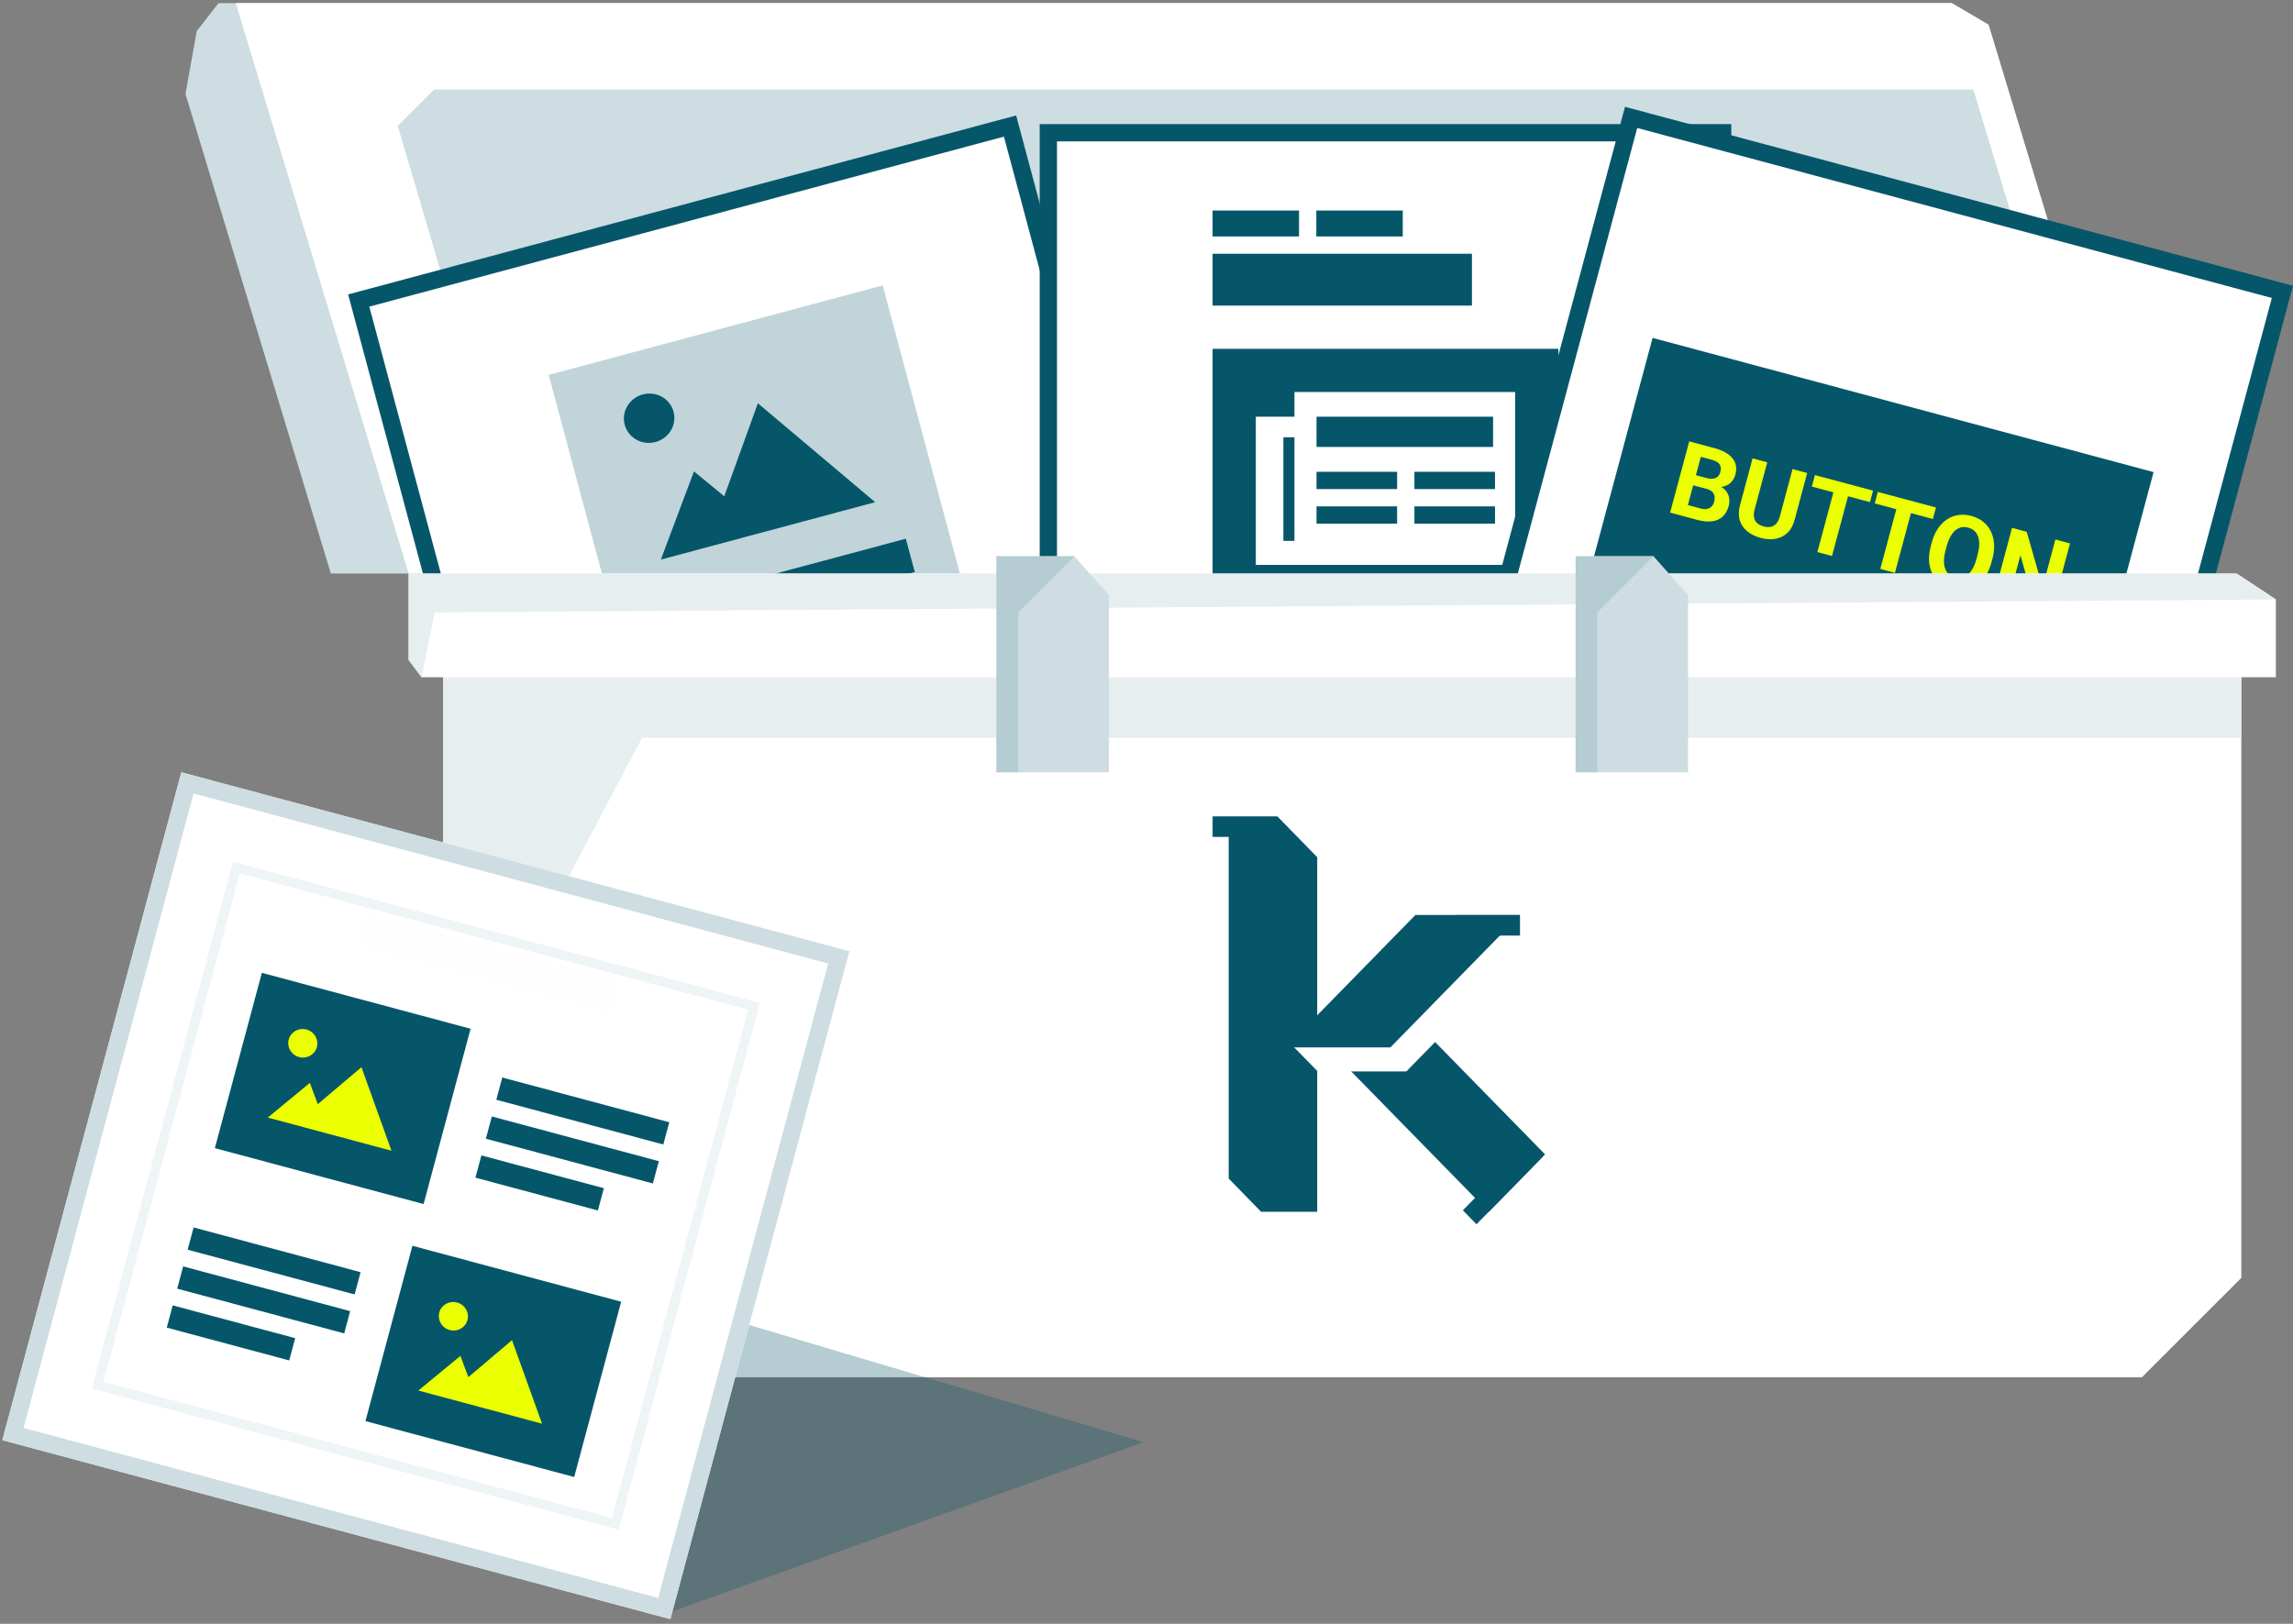 <svg width="480" height="340" viewBox="0 0 480 340" fill="none" xmlns="http://www.w3.org/2000/svg">
<rect x="0" y="0" width="480" height="340" fill="#808080" stroke="none"/>
<path d="M45.732 0.65H408.557L416.262 5.174L451.083 120.084H69.257L38.823 19.651L41.181 6.531L45.732 0.65Z" fill="#CDDDE1"/>
<path d="M49.351 0.65H408.557L416.262 5.174L451.083 120.084H85.543L49.351 0.65Z" fill="white"/>
<path fill-rule="evenodd" clip-rule="evenodd" d="M83.265 26.363L110.895 120.084H443.844L413.081 18.746H90.881L83.265 26.363Z" fill="#CDDDE1"/>
<path d="M211.432 26.392L75.093 62.924L111.625 199.264L247.964 162.731L211.432 26.392Z" fill="white"/>
<path d="M184.778 59.761L114.86 78.496L138.278 165.893L208.196 147.159L184.778 59.761Z" fill="#06566A" fill-opacity="0.25"/>
<path fill-rule="evenodd" clip-rule="evenodd" d="M137.22 92.55C140.045 91.794 141.735 88.949 140.998 86.199C140.262 83.446 137.375 81.831 134.551 82.587C131.728 83.343 130.036 86.188 130.772 88.939C131.51 91.689 134.397 93.307 137.22 92.55ZM158.647 84.436L183.205 105.145L160.506 111.227L147.735 114.649L138.336 117.168L145.269 98.7L151.611 103.915L158.647 84.436Z" fill="#06566A"/>
<path d="M189.622 112.794L137.184 126.844L139.057 133.836L191.495 119.785L189.622 112.794Z" fill="#06566A"/>
<path d="M192.432 123.28L139.994 137.331L141.867 144.323L194.305 130.272L192.432 123.28Z" fill="#06566A"/>
<path d="M181.257 137.516L142.802 147.82L144.676 154.812L183.131 144.508L181.257 137.516Z" fill="#06566A"/>
<path fill-rule="evenodd" clip-rule="evenodd" d="M72.876 61.644L212.711 24.175L250.18 164.011L110.345 201.48L72.876 61.644ZM77.309 64.204L112.904 197.047L245.748 161.452L210.152 28.608L77.309 64.204Z" fill="#06566A"/>
<path d="M360.603 27.794H219.454V168.943H360.603V27.794Z" fill="white"/>
<path d="M271.932 44.081H253.836V49.509H271.932V44.081Z" fill="#06566A"/>
<path d="M293.647 44.081H275.551V49.509H293.647V44.081Z" fill="#06566A"/>
<path d="M308.124 53.128H253.836V63.986H308.124V53.128Z" fill="#06566A"/>
<path d="M326.22 73.034H253.836V127.322H326.22V73.034Z" fill="#06566A"/>
<path fill-rule="evenodd" clip-rule="evenodd" d="M270.969 82.082V86.909V87.249H270.124H262.884V118.274H270.969H271.706H279.17H311.743H317.172V113.448V86.909V82.082H311.743H276.456H270.969ZM270.969 91.554V113.249H268.658V91.554H270.969ZM275.589 87.249H312.552V93.582H275.589V87.249ZM292.464 98.785H275.589V102.404H292.464V98.785ZM275.589 106.023H292.464V109.643H275.589V106.023ZM312.956 98.785H296.083V102.404H312.956V98.785ZM296.083 106.023H312.956V109.643H296.083V106.023Z" fill="white"/>
<path d="M326.22 136.37H253.836V142.704H326.22V136.37Z" fill="#06566A" fill-opacity="0.25"/>
<path d="M326.22 146.323H253.836V152.657H326.22V146.323Z" fill="#06566A" fill-opacity="0.25"/>
<path fill-rule="evenodd" clip-rule="evenodd" d="M217.644 25.985H362.412V170.753H217.644V25.985ZM221.263 29.604V167.133H358.793V29.604H221.263Z" fill="#06566A"/>
<path d="M477.784 61.114L341.444 24.582L304.912 160.921L441.252 197.453L477.784 61.114Z" fill="white"/>
<path d="M450.812 98.848L345.936 70.747L331.885 123.185L436.761 151.286L450.812 98.848Z" fill="#06566A"/>
<path d="M357.204 102.348L353.375 101.322L353.92 99.206L357.135 100.068C357.702 100.22 358.185 100.272 358.585 100.225C358.988 100.173 359.316 100.03 359.568 99.798C359.828 99.561 360.014 99.237 360.125 98.826C360.248 98.363 360.261 97.963 360.159 97.628C360.065 97.297 359.852 97.017 359.519 96.787C359.191 96.561 358.741 96.371 358.167 96.217L356.037 95.647L352.686 108.151L349.613 107.328L353.609 92.417L358.813 93.81C359.68 94.042 360.433 94.331 361.071 94.679C361.717 95.028 362.233 95.433 362.622 95.897C363.011 96.358 363.263 96.879 363.379 97.46C363.494 98.032 363.46 98.667 363.274 99.364C363.109 99.977 362.818 100.507 362.398 100.951C361.985 101.398 361.439 101.704 360.756 101.872C360.081 102.044 359.265 102.019 358.308 101.798L357.204 102.348ZM355.319 108.857L350.782 107.641L352.622 105.565L355.961 106.459C356.5 106.604 356.964 106.637 357.351 106.559C357.74 106.472 358.057 106.3 358.301 106.045C358.545 105.788 358.719 105.466 358.824 105.075C358.94 104.639 358.967 104.239 358.902 103.879C358.845 103.519 358.679 103.211 358.404 102.954C358.131 102.692 357.731 102.489 357.204 102.348L354.245 101.555L354.83 99.451L358.518 100.439L359.003 101.458C359.915 101.687 360.601 102.044 361.066 102.525C361.536 103.003 361.83 103.539 361.942 104.132C362.059 104.727 362.038 105.326 361.877 105.927C361.621 106.883 361.196 107.632 360.604 108.177C360.015 108.714 359.273 109.038 358.379 109.15C357.492 109.264 356.471 109.166 355.319 108.857ZM375.24 98.213L378.302 99.033L375.662 108.886C375.354 110.031 374.85 110.933 374.147 111.586C373.453 112.241 372.622 112.652 371.656 112.816C370.697 112.985 369.66 112.92 368.547 112.621C367.434 112.322 366.497 111.859 365.736 111.231C364.982 110.605 364.464 109.832 364.182 108.917C363.909 108.001 363.925 106.97 364.233 105.822L366.873 95.971L369.946 96.792L367.305 106.646C367.126 107.315 367.085 107.889 367.184 108.37C367.282 108.85 367.503 109.242 367.845 109.546C368.196 109.852 368.643 110.078 369.189 110.225C369.748 110.375 370.25 110.402 370.693 110.308C371.142 110.216 371.525 109.986 371.844 109.619C372.168 109.251 372.421 108.734 372.6 108.064L375.24 98.213ZM387.499 101.497L383.503 116.408L380.441 115.589L384.437 100.676L387.499 101.497ZM392.088 102.726L391.444 105.133L379.276 101.874L379.92 99.467L392.088 102.726ZM400.671 105.026L396.675 119.939L393.612 119.117L397.609 104.206L400.671 105.026ZM405.258 106.255L404.614 108.662L392.446 105.402L393.092 102.996L405.258 106.255ZM417.068 117.038L416.879 117.744C416.575 118.879 416.148 119.854 415.6 120.674C415.052 121.492 414.411 122.145 413.682 122.63C412.954 123.108 412.156 123.41 411.288 123.535C410.426 123.663 409.525 123.602 408.582 123.348C407.647 123.099 406.834 122.7 406.147 122.158C405.464 121.616 404.923 120.956 404.525 120.176C404.129 119.389 403.894 118.502 403.821 117.518C403.756 116.533 403.876 115.475 404.18 114.342L404.368 113.634C404.674 112.494 405.101 111.519 405.647 110.706C406.196 109.887 406.834 109.235 407.565 108.75C408.302 108.267 409.102 107.961 409.961 107.835C410.83 107.708 411.731 107.771 412.667 108.021C413.609 108.274 414.422 108.671 415.104 109.212C415.792 109.755 416.331 110.419 416.722 111.204C417.118 111.991 417.348 112.876 417.415 113.861C417.489 114.838 417.373 115.898 417.068 117.038ZM413.776 116.913L413.97 116.186C414.183 115.393 414.297 114.678 414.315 114.04C414.333 113.399 414.256 112.838 414.085 112.353C413.915 111.868 413.657 111.47 413.309 111.157C412.963 110.837 412.531 110.609 412.012 110.469C411.492 110.33 411.004 110.312 410.544 110.415C410.093 110.515 409.672 110.732 409.283 111.067C408.899 111.403 408.557 111.852 408.251 112.415C407.947 112.977 407.689 113.654 407.477 114.447L407.281 115.172C407.071 115.958 406.957 116.674 406.938 117.321C406.919 117.959 406.995 118.526 407.164 119.016C407.334 119.501 407.593 119.903 407.938 120.223C408.284 120.542 408.716 120.771 409.236 120.911C409.755 121.05 410.244 121.068 410.703 120.963C411.163 120.86 411.585 120.639 411.966 120.303C412.352 119.961 412.696 119.507 413 118.946C413.307 118.376 413.564 117.699 413.776 116.913ZM433.321 113.776L429.326 128.687L426.253 127.863L422.94 116.262L420.262 126.258L417.189 125.435L421.185 110.524L424.257 111.347L427.578 122.961L430.26 112.954L433.321 113.776Z" fill="#ECFF00"/>
<path fill-rule="evenodd" clip-rule="evenodd" d="M340.165 22.366L480 59.834L442.531 199.67L302.696 162.201L340.165 22.366ZM342.724 26.798L307.128 159.642L439.972 195.237L475.567 62.394L342.724 26.798Z" fill="#06566A"/>
<path d="M92.781 138.18H469.179V267.566L448.368 288.377H110.877C100.885 288.377 92.781 280.275 92.781 270.281V138.18Z" fill="white"/>
<path d="M92.781 138.18H134.402H469.179V154.466H134.402L117.211 187.039V239.518C111.125 251.689 92.781 247.359 92.781 233.75V138.18Z" fill="#E6EEF0"/>
<path d="M85.543 120.084H468.198L476.417 125.513V141.799H88.257L85.543 138.18V120.084Z" fill="white"/>
<path d="M85.543 120.084H468.198L476.417 125.513L90.972 128.227L88.257 141.799L85.543 138.18V120.084Z" fill="#E6EEF0"/>
<path d="M208.596 116.465H224.882L232.121 124.608V161.705H208.596V116.465Z" fill="#CDDDE1"/>
<path d="M208.596 116.465H224.882L213.12 128.227V161.705H208.596V116.465Z" fill="#B4CCD2"/>
<path d="M329.839 116.465H346.126L353.364 124.608V161.705H329.839V116.465Z" fill="#CDDDE1"/>
<path d="M329.839 116.465H346.126L334.363 128.227V161.705H329.839V116.465Z" fill="#B4CCD2"/>
<path fill-rule="evenodd" clip-rule="evenodd" d="M267.392 170.928H257.206H253.836V175.231H257.206V246.769L263.993 253.725H275.736V179.477L267.392 170.928Z" fill="#06566A"/>
<path fill-rule="evenodd" clip-rule="evenodd" d="M295.276 212.929H271.693L311.646 253.756L323.437 241.705L295.276 212.929Z" fill="#06566A"/>
<path fill-rule="evenodd" clip-rule="evenodd" d="M275.837 224.331H294.393L328.292 189.69H299.613L270.776 219.16L275.837 224.331Z" fill="white"/>
<path fill-rule="evenodd" clip-rule="evenodd" d="M269.165 219.297H291.063L318.183 191.583H296.285L269.165 219.297Z" fill="#06566A"/>
<path d="M318.186 191.583H304.71V195.888H318.186V191.583Z" fill="#06566A"/>
<path fill-rule="evenodd" clip-rule="evenodd" d="M306.226 253.417L319.906 239.436L322.765 242.359L309.083 256.338L306.226 253.417Z" fill="#06566A"/>
<path d="M129.732 269.376L239.359 301.949L139.073 337.994L5.92 296.373L129.732 269.376Z" fill="#06566A" fill-opacity="0.3"/>
<path d="M177.797 199.173L37.961 161.705L0.493 301.54L140.328 339.009L177.797 199.173Z" fill="white"/>
<g opacity="0.25">
<path opacity="0.25" d="M51.224 182.121L49.476 181.652L49.009 183.4L20.906 288.275L20.439 290.024L22.187 290.492L127.063 318.594L128.811 319.062L129.279 317.314L157.381 212.437L157.849 210.689L156.101 210.222L51.224 182.121Z" stroke="#06566A" stroke-width="2"/>
<mask id="mask0_811_3094" style="mask-type:alpha" maskUnits="userSpaceOnUse" x="22" y="183" width="134" height="134">
<g opacity="0.25">
<path opacity="0.25" d="M50.757 183.867L155.633 211.97L127.531 316.846L22.654 288.744L50.757 183.867Z" fill="#06566A"/>
</g>
</mask>
<g mask="url(#mask0_811_3094)">
<g opacity="0.25">
<path opacity="0.25" d="M155.633 211.969L50.757 183.867L47.947 194.355L152.823 222.456L155.633 211.969Z" fill="#06566A"/>
<path opacity="0.25" d="M129.413 204.945L76.975 190.894L75.101 197.886L127.539 211.936L129.413 204.945Z" fill="white"/>
</g>
</g>
</g>
<path d="M98.511 215.398L54.812 203.689L44.977 240.396L88.675 252.105L98.511 215.398Z" fill="#06566A"/>
<path fill-rule="evenodd" clip-rule="evenodd" d="M62.614 221.329C64.244 221.765 65.911 220.828 66.336 219.236C66.763 217.643 65.789 215.998 64.161 215.56C62.53 215.124 60.864 216.062 60.437 217.654C60.011 219.248 60.985 220.893 62.614 221.329ZM75.663 223.452L81.944 240.935L68.848 237.426L61.481 235.451L56.059 233.998L64.858 226.738L66.519 231.188L75.663 223.452Z" fill="#ECFF00"/>
<path d="M140.102 234.972L105.143 225.605L103.894 230.266L138.853 239.634L140.102 234.972Z" fill="#06566A"/>
<path d="M137.916 243.13L102.957 233.763L101.708 238.424L136.667 247.791L137.916 243.13Z" fill="#06566A"/>
<path d="M126.407 248.788L100.771 241.919L99.522 246.58L125.158 253.449L126.407 248.788Z" fill="#06566A"/>
<path d="M75.486 266.367L40.527 257L39.278 261.661L74.237 271.028L75.486 266.367Z" fill="#06566A"/>
<path d="M73.3 274.525L38.341 265.158L37.092 269.819L72.051 279.186L73.3 274.525Z" fill="#06566A"/>
<path d="M61.792 280.185L36.155 273.316L34.906 277.977L60.543 284.846L61.792 280.185Z" fill="#06566A"/>
<path d="M130.032 272.553L86.334 260.844L76.498 297.551L120.197 309.26L130.032 272.553Z" fill="#06566A"/>
<path fill-rule="evenodd" clip-rule="evenodd" d="M94.135 278.484C95.765 278.921 97.43 277.984 97.857 276.39C98.284 274.797 97.311 273.152 95.68 272.716C94.052 272.28 92.385 273.218 91.958 274.81C91.531 276.402 92.506 278.047 94.135 278.484ZM107.182 280.606L113.465 298.089L100.369 294.58L93.002 292.606L87.579 291.153L96.379 283.894L98.04 288.342L107.182 280.606Z" fill="#ECFF00"/>
<path fill-rule="evenodd" clip-rule="evenodd" d="M37.961 161.705L177.796 199.174L140.328 339.009L0.492 301.54L37.961 161.705ZM40.52 166.137L4.925 298.981L137.769 334.576L173.364 201.733L40.52 166.137Z" fill="#CDDDE1"/>
</svg>
